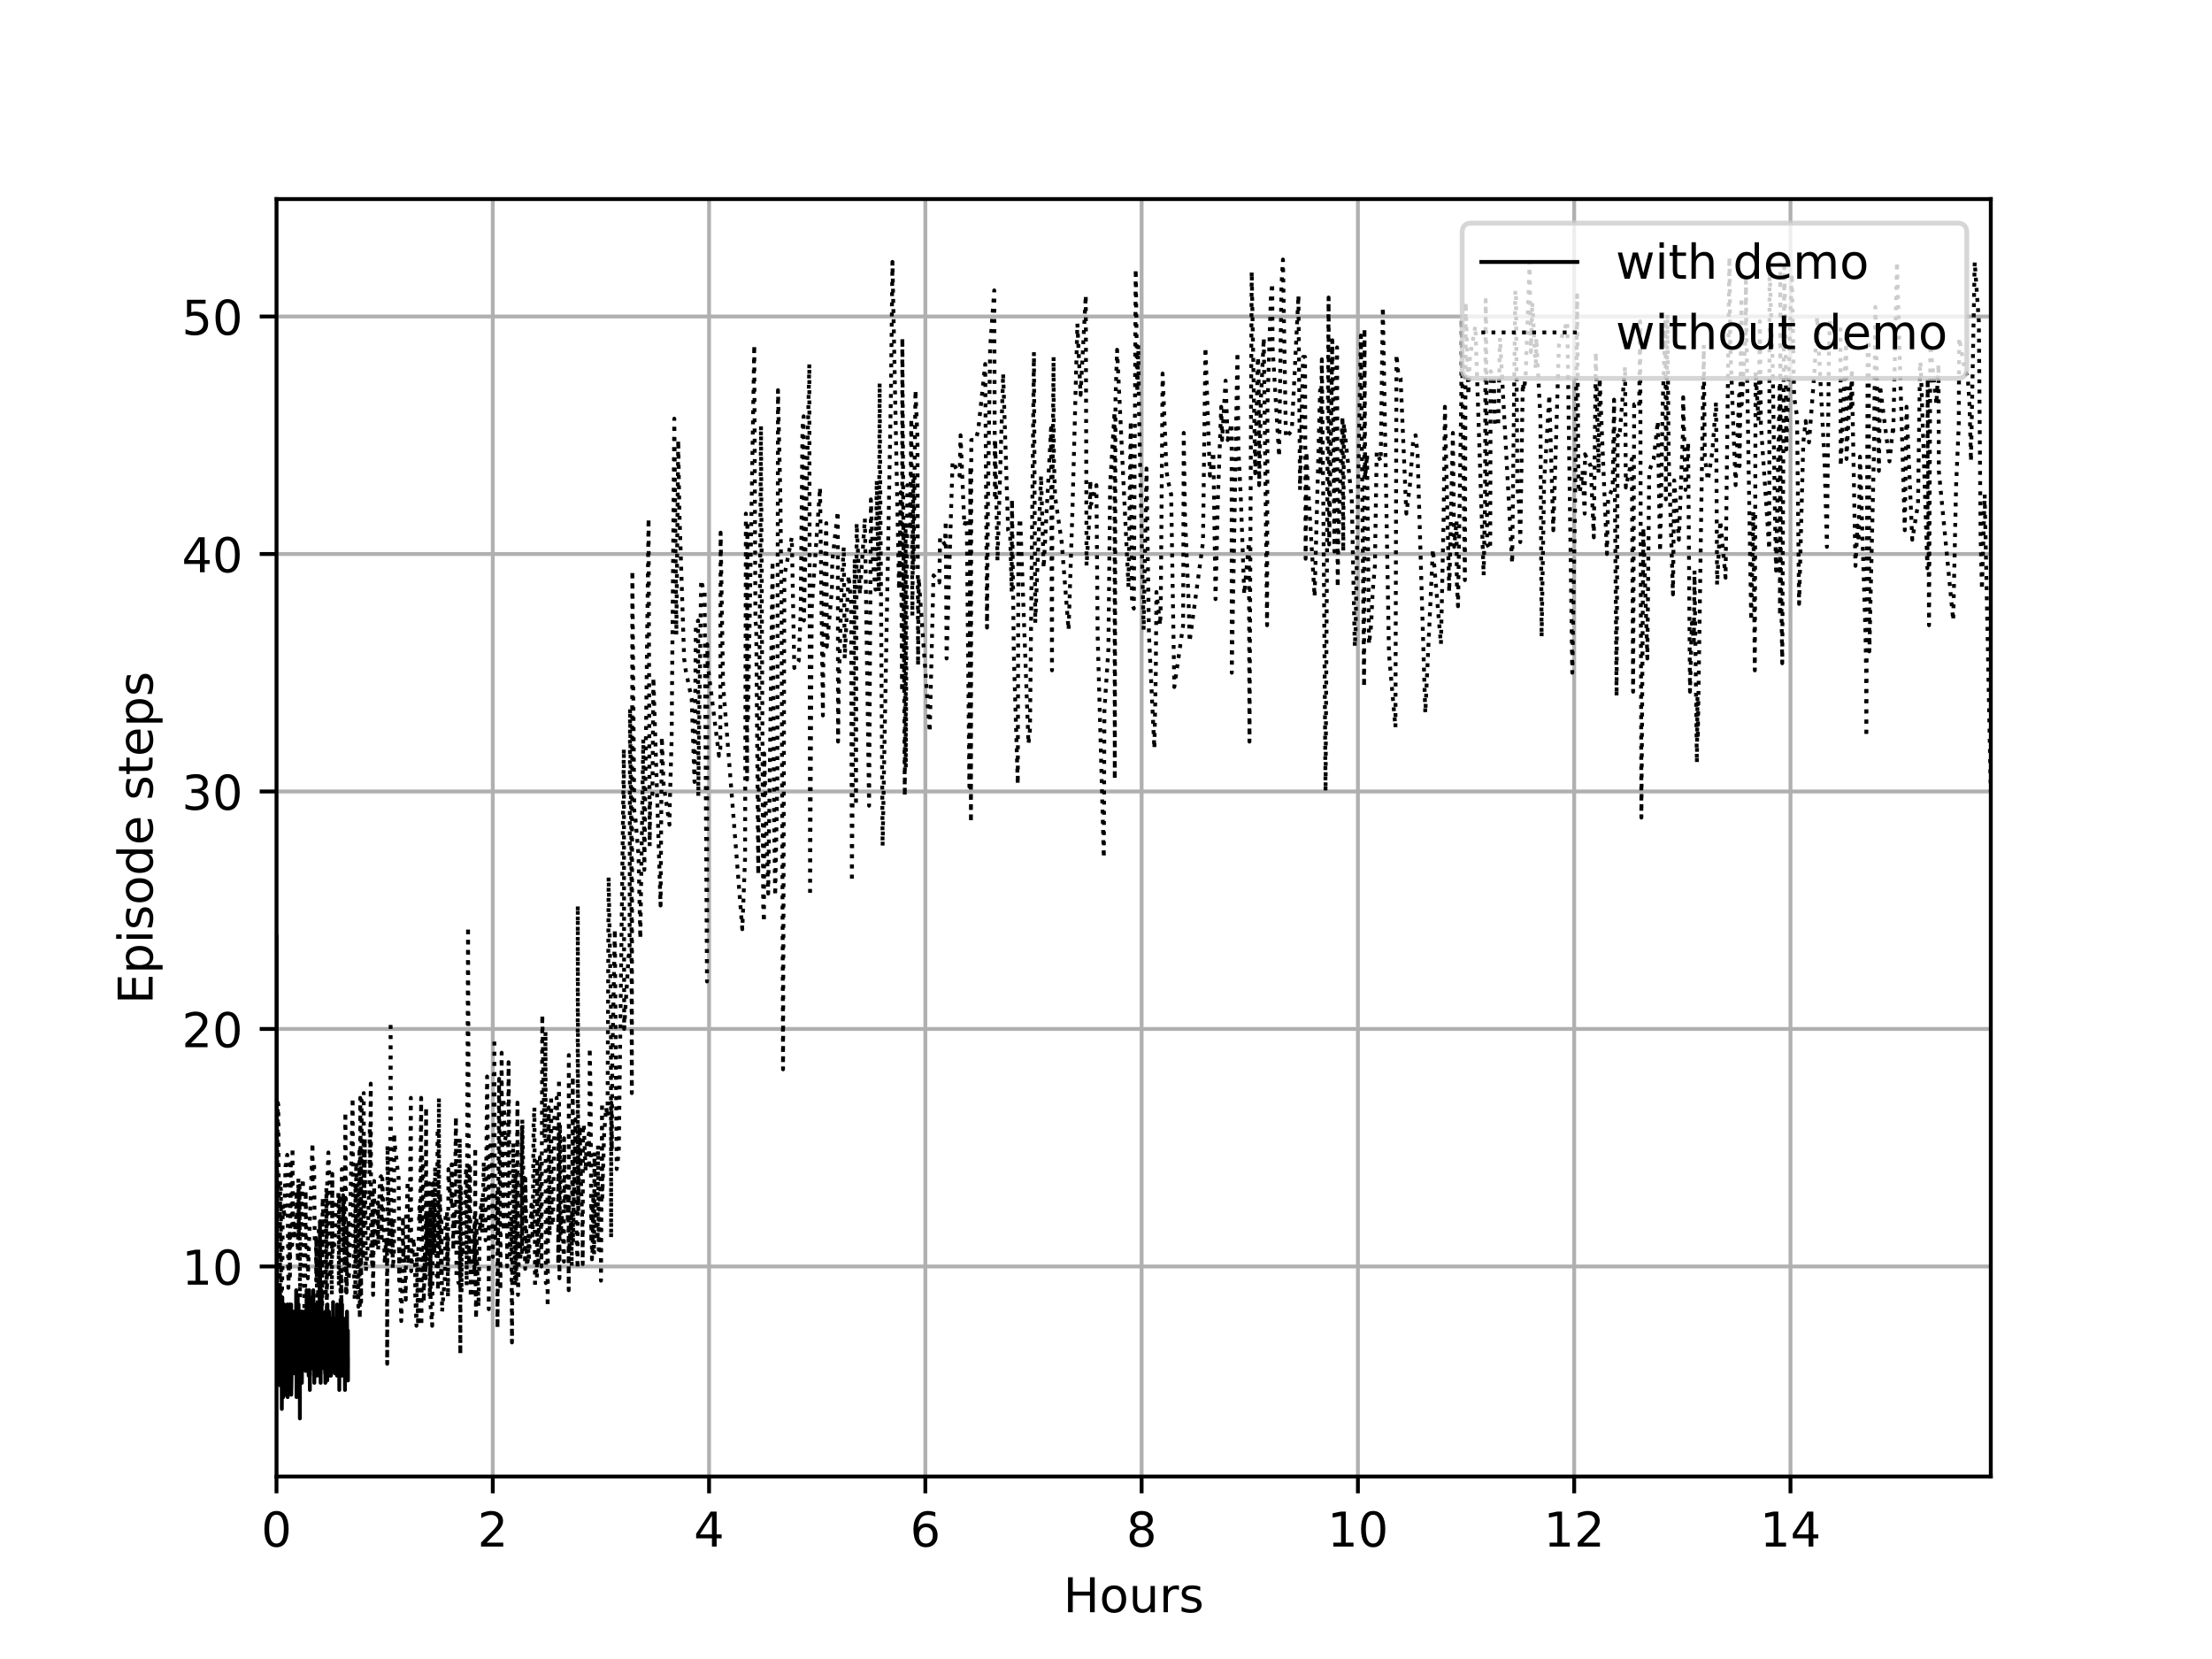 <?xml version="1.0" encoding="utf-8" standalone="no"?>
<!DOCTYPE svg PUBLIC "-//W3C//DTD SVG 1.1//EN"
  "http://www.w3.org/Graphics/SVG/1.1/DTD/svg11.dtd">
<!-- Created with matplotlib (https://matplotlib.org/) -->
<svg height="345.6pt" version="1.1" viewBox="0 0 460.8 345.6" width="460.8pt" xmlns="http://www.w3.org/2000/svg" xmlns:xlink="http://www.w3.org/1999/xlink">
 <defs>
  <style type="text/css">
*{stroke-linecap:butt;stroke-linejoin:round;}
  </style>
 </defs>
 <g id="figure_1">
  <g id="patch_1">
   <path d="M 0 345.6
L 460.8 345.6
L 460.8 0
L 0 0
z
" style="fill:#ffffff;"/>
  </g>
  <g id="axes_1">
   <g id="patch_2">
    <path d="M 57.6 307.584
L 414.72 307.584
L 414.72 41.472
L 57.6 41.472
z
" style="fill:#ffffff;"/>
   </g>
   <g id="matplotlib.axis_1">
    <g id="xtick_1">
     <g id="line2d_1">
      <path clip-path="url(#p7b531a247e)" d="M 57.6 307.584
L 57.6 41.472
" style="fill:none;stroke:#b0b0b0;stroke-linecap:square;stroke-width:0.8;"/>
     </g>
     <g id="line2d_2">
      <defs>
       <path d="M 0 0
L 0 3.5
" id="m3a89a8b97a" style="stroke:#000000;stroke-width:0.8;"/>
      </defs>
      <g>
       <use style="stroke:#000000;stroke-width:0.8;" x="57.6" xlink:href="#m3a89a8b97a" y="307.584"/>
      </g>
     </g>
     <g id="text_1">
      <!-- 0 -->
      <defs>
       <path d="M 31.781 66.406
Q 24.172 66.406 20.328 58.906
Q 16.5 51.422 16.5 36.375
Q 16.5 21.391 20.328 13.891
Q 24.172 6.391 31.781 6.391
Q 39.453 6.391 43.281 13.891
Q 47.125 21.391 47.125 36.375
Q 47.125 51.422 43.281 58.906
Q 39.453 66.406 31.781 66.406
z
M 31.781 74.219
Q 44.047 74.219 50.516 64.516
Q 56.984 54.828 56.984 36.375
Q 56.984 17.969 50.516 8.266
Q 44.047 -1.422 31.781 -1.422
Q 19.531 -1.422 13.062 8.266
Q 6.594 17.969 6.594 36.375
Q 6.594 54.828 13.062 64.516
Q 19.531 74.219 31.781 74.219
z
" id="DejaVuSans-48"/>
      </defs>
      <g transform="translate(54.419 322.182)scale(0.1 -0.1)">
       <use xlink:href="#DejaVuSans-48"/>
      </g>
     </g>
    </g>
    <g id="xtick_2">
     <g id="line2d_3">
      <path clip-path="url(#p7b531a247e)" d="M 102.656 307.584
L 102.656 41.472
" style="fill:none;stroke:#b0b0b0;stroke-linecap:square;stroke-width:0.8;"/>
     </g>
     <g id="line2d_4">
      <g>
       <use style="stroke:#000000;stroke-width:0.8;" x="102.656" xlink:href="#m3a89a8b97a" y="307.584"/>
      </g>
     </g>
     <g id="text_2">
      <!-- 2 -->
      <defs>
       <path d="M 19.188 8.297
L 53.609 8.297
L 53.609 0
L 7.328 0
L 7.328 8.297
Q 12.938 14.109 22.625 23.891
Q 32.328 33.688 34.812 36.531
Q 39.547 41.844 41.422 45.531
Q 43.312 49.219 43.312 52.781
Q 43.312 58.594 39.234 62.25
Q 35.156 65.922 28.609 65.922
Q 23.969 65.922 18.812 64.312
Q 13.672 62.703 7.812 59.422
L 7.812 69.391
Q 13.766 71.781 18.938 73
Q 24.125 74.219 28.422 74.219
Q 39.75 74.219 46.484 68.547
Q 53.219 62.891 53.219 53.422
Q 53.219 48.922 51.531 44.891
Q 49.859 40.875 45.406 35.406
Q 44.188 33.984 37.641 27.219
Q 31.109 20.453 19.188 8.297
z
" id="DejaVuSans-50"/>
      </defs>
      <g transform="translate(99.474 322.182)scale(0.1 -0.1)">
       <use xlink:href="#DejaVuSans-50"/>
      </g>
     </g>
    </g>
    <g id="xtick_3">
     <g id="line2d_5">
      <path clip-path="url(#p7b531a247e)" d="M 147.711 307.584
L 147.711 41.472
" style="fill:none;stroke:#b0b0b0;stroke-linecap:square;stroke-width:0.8;"/>
     </g>
     <g id="line2d_6">
      <g>
       <use style="stroke:#000000;stroke-width:0.8;" x="147.711" xlink:href="#m3a89a8b97a" y="307.584"/>
      </g>
     </g>
     <g id="text_3">
      <!-- 4 -->
      <defs>
       <path d="M 37.797 64.312
L 12.891 25.391
L 37.797 25.391
z
M 35.203 72.906
L 47.609 72.906
L 47.609 25.391
L 58.016 25.391
L 58.016 17.188
L 47.609 17.188
L 47.609 0
L 37.797 0
L 37.797 17.188
L 4.891 17.188
L 4.891 26.703
z
" id="DejaVuSans-52"/>
      </defs>
      <g transform="translate(144.53 322.182)scale(0.1 -0.1)">
       <use xlink:href="#DejaVuSans-52"/>
      </g>
     </g>
    </g>
    <g id="xtick_4">
     <g id="line2d_7">
      <path clip-path="url(#p7b531a247e)" d="M 192.767 307.584
L 192.767 41.472
" style="fill:none;stroke:#b0b0b0;stroke-linecap:square;stroke-width:0.8;"/>
     </g>
     <g id="line2d_8">
      <g>
       <use style="stroke:#000000;stroke-width:0.8;" x="192.767" xlink:href="#m3a89a8b97a" y="307.584"/>
      </g>
     </g>
     <g id="text_4">
      <!-- 6 -->
      <defs>
       <path d="M 33.016 40.375
Q 26.375 40.375 22.484 35.828
Q 18.609 31.297 18.609 23.391
Q 18.609 15.531 22.484 10.953
Q 26.375 6.391 33.016 6.391
Q 39.656 6.391 43.531 10.953
Q 47.406 15.531 47.406 23.391
Q 47.406 31.297 43.531 35.828
Q 39.656 40.375 33.016 40.375
z
M 52.594 71.297
L 52.594 62.312
Q 48.875 64.062 45.094 64.984
Q 41.312 65.922 37.594 65.922
Q 27.828 65.922 22.672 59.328
Q 17.531 52.734 16.797 39.406
Q 19.672 43.656 24.016 45.922
Q 28.375 48.188 33.594 48.188
Q 44.578 48.188 50.953 41.516
Q 57.328 34.859 57.328 23.391
Q 57.328 12.156 50.688 5.359
Q 44.047 -1.422 33.016 -1.422
Q 20.359 -1.422 13.672 8.266
Q 6.984 17.969 6.984 36.375
Q 6.984 53.656 15.188 63.938
Q 23.391 74.219 37.203 74.219
Q 40.922 74.219 44.703 73.484
Q 48.484 72.75 52.594 71.297
z
" id="DejaVuSans-54"/>
      </defs>
      <g transform="translate(189.586 322.182)scale(0.1 -0.1)">
       <use xlink:href="#DejaVuSans-54"/>
      </g>
     </g>
    </g>
    <g id="xtick_5">
     <g id="line2d_9">
      <path clip-path="url(#p7b531a247e)" d="M 237.823 307.584
L 237.823 41.472
" style="fill:none;stroke:#b0b0b0;stroke-linecap:square;stroke-width:0.8;"/>
     </g>
     <g id="line2d_10">
      <g>
       <use style="stroke:#000000;stroke-width:0.8;" x="237.823" xlink:href="#m3a89a8b97a" y="307.584"/>
      </g>
     </g>
     <g id="text_5">
      <!-- 8 -->
      <defs>
       <path d="M 31.781 34.625
Q 24.75 34.625 20.719 30.859
Q 16.703 27.094 16.703 20.516
Q 16.703 13.922 20.719 10.156
Q 24.75 6.391 31.781 6.391
Q 38.812 6.391 42.859 10.172
Q 46.922 13.969 46.922 20.516
Q 46.922 27.094 42.891 30.859
Q 38.875 34.625 31.781 34.625
z
M 21.922 38.812
Q 15.578 40.375 12.031 44.719
Q 8.5 49.078 8.5 55.328
Q 8.5 64.062 14.719 69.141
Q 20.953 74.219 31.781 74.219
Q 42.672 74.219 48.875 69.141
Q 55.078 64.062 55.078 55.328
Q 55.078 49.078 51.531 44.719
Q 48 40.375 41.703 38.812
Q 48.828 37.156 52.797 32.312
Q 56.781 27.484 56.781 20.516
Q 56.781 9.906 50.312 4.234
Q 43.844 -1.422 31.781 -1.422
Q 19.734 -1.422 13.25 4.234
Q 6.781 9.906 6.781 20.516
Q 6.781 27.484 10.781 32.312
Q 14.797 37.156 21.922 38.812
z
M 18.312 54.391
Q 18.312 48.734 21.844 45.562
Q 25.391 42.391 31.781 42.391
Q 38.141 42.391 41.719 45.562
Q 45.312 48.734 45.312 54.391
Q 45.312 60.062 41.719 63.234
Q 38.141 66.406 31.781 66.406
Q 25.391 66.406 21.844 63.234
Q 18.312 60.062 18.312 54.391
z
" id="DejaVuSans-56"/>
      </defs>
      <g transform="translate(234.641 322.182)scale(0.1 -0.1)">
       <use xlink:href="#DejaVuSans-56"/>
      </g>
     </g>
    </g>
    <g id="xtick_6">
     <g id="line2d_11">
      <path clip-path="url(#p7b531a247e)" d="M 282.878 307.584
L 282.878 41.472
" style="fill:none;stroke:#b0b0b0;stroke-linecap:square;stroke-width:0.8;"/>
     </g>
     <g id="line2d_12">
      <g>
       <use style="stroke:#000000;stroke-width:0.8;" x="282.878" xlink:href="#m3a89a8b97a" y="307.584"/>
      </g>
     </g>
     <g id="text_6">
      <!-- 10 -->
      <defs>
       <path d="M 12.406 8.297
L 28.516 8.297
L 28.516 63.922
L 10.984 60.406
L 10.984 69.391
L 28.422 72.906
L 38.281 72.906
L 38.281 8.297
L 54.391 8.297
L 54.391 0
L 12.406 0
z
" id="DejaVuSans-49"/>
      </defs>
      <g transform="translate(276.516 322.182)scale(0.1 -0.1)">
       <use xlink:href="#DejaVuSans-49"/>
       <use x="63.623" xlink:href="#DejaVuSans-48"/>
      </g>
     </g>
    </g>
    <g id="xtick_7">
     <g id="line2d_13">
      <path clip-path="url(#p7b531a247e)" d="M 327.934 307.584
L 327.934 41.472
" style="fill:none;stroke:#b0b0b0;stroke-linecap:square;stroke-width:0.8;"/>
     </g>
     <g id="line2d_14">
      <g>
       <use style="stroke:#000000;stroke-width:0.8;" x="327.934" xlink:href="#m3a89a8b97a" y="307.584"/>
      </g>
     </g>
     <g id="text_7">
      <!-- 12 -->
      <g transform="translate(321.572 322.182)scale(0.1 -0.1)">
       <use xlink:href="#DejaVuSans-49"/>
       <use x="63.623" xlink:href="#DejaVuSans-50"/>
      </g>
     </g>
    </g>
    <g id="xtick_8">
     <g id="line2d_15">
      <path clip-path="url(#p7b531a247e)" d="M 372.99 307.584
L 372.99 41.472
" style="fill:none;stroke:#b0b0b0;stroke-linecap:square;stroke-width:0.8;"/>
     </g>
     <g id="line2d_16">
      <g>
       <use style="stroke:#000000;stroke-width:0.8;" x="372.99" xlink:href="#m3a89a8b97a" y="307.584"/>
      </g>
     </g>
     <g id="text_8">
      <!-- 14 -->
      <g transform="translate(366.627 322.182)scale(0.1 -0.1)">
       <use xlink:href="#DejaVuSans-49"/>
       <use x="63.623" xlink:href="#DejaVuSans-52"/>
      </g>
     </g>
    </g>
    <g id="text_9">
     <!-- Hours -->
     <defs>
      <path d="M 9.812 72.906
L 19.672 72.906
L 19.672 43.016
L 55.516 43.016
L 55.516 72.906
L 65.375 72.906
L 65.375 0
L 55.516 0
L 55.516 34.719
L 19.672 34.719
L 19.672 0
L 9.812 0
z
" id="DejaVuSans-72"/>
      <path d="M 30.609 48.391
Q 23.391 48.391 19.188 42.75
Q 14.984 37.109 14.984 27.297
Q 14.984 17.484 19.156 11.844
Q 23.344 6.203 30.609 6.203
Q 37.797 6.203 41.984 11.859
Q 46.188 17.531 46.188 27.297
Q 46.188 37.016 41.984 42.703
Q 37.797 48.391 30.609 48.391
z
M 30.609 56
Q 42.328 56 49.016 48.375
Q 55.719 40.766 55.719 27.297
Q 55.719 13.875 49.016 6.219
Q 42.328 -1.422 30.609 -1.422
Q 18.844 -1.422 12.172 6.219
Q 5.516 13.875 5.516 27.297
Q 5.516 40.766 12.172 48.375
Q 18.844 56 30.609 56
z
" id="DejaVuSans-111"/>
      <path d="M 8.5 21.578
L 8.5 54.688
L 17.484 54.688
L 17.484 21.922
Q 17.484 14.156 20.5 10.266
Q 23.531 6.391 29.594 6.391
Q 36.859 6.391 41.078 11.031
Q 45.312 15.672 45.312 23.688
L 45.312 54.688
L 54.297 54.688
L 54.297 0
L 45.312 0
L 45.312 8.406
Q 42.047 3.422 37.719 1
Q 33.406 -1.422 27.688 -1.422
Q 18.266 -1.422 13.375 4.438
Q 8.5 10.297 8.5 21.578
z
M 31.109 56
z
" id="DejaVuSans-117"/>
      <path d="M 41.109 46.297
Q 39.594 47.172 37.812 47.578
Q 36.031 48 33.891 48
Q 26.266 48 22.188 43.047
Q 18.109 38.094 18.109 28.812
L 18.109 0
L 9.078 0
L 9.078 54.688
L 18.109 54.688
L 18.109 46.188
Q 20.953 51.172 25.484 53.578
Q 30.031 56 36.531 56
Q 37.453 56 38.578 55.875
Q 39.703 55.766 41.062 55.516
z
" id="DejaVuSans-114"/>
      <path d="M 44.281 53.078
L 44.281 44.578
Q 40.484 46.531 36.375 47.5
Q 32.281 48.484 27.875 48.484
Q 21.188 48.484 17.844 46.438
Q 14.5 44.391 14.5 40.281
Q 14.5 37.156 16.891 35.375
Q 19.281 33.594 26.516 31.984
L 29.594 31.297
Q 39.156 29.25 43.188 25.516
Q 47.219 21.781 47.219 15.094
Q 47.219 7.469 41.188 3.016
Q 35.156 -1.422 24.609 -1.422
Q 20.219 -1.422 15.453 -0.562
Q 10.688 0.297 5.422 2
L 5.422 11.281
Q 10.406 8.688 15.234 7.391
Q 20.062 6.109 24.812 6.109
Q 31.156 6.109 34.562 8.281
Q 37.984 10.453 37.984 14.406
Q 37.984 18.062 35.516 20.016
Q 33.062 21.969 24.703 23.781
L 21.578 24.516
Q 13.234 26.266 9.516 29.906
Q 5.812 33.547 5.812 39.891
Q 5.812 47.609 11.281 51.797
Q 16.75 56 26.812 56
Q 31.781 56 36.172 55.266
Q 40.578 54.547 44.281 53.078
z
" id="DejaVuSans-115"/>
     </defs>
     <g transform="translate(221.512 335.861)scale(0.1 -0.1)">
      <use xlink:href="#DejaVuSans-72"/>
      <use x="75.195" xlink:href="#DejaVuSans-111"/>
      <use x="136.377" xlink:href="#DejaVuSans-117"/>
      <use x="199.756" xlink:href="#DejaVuSans-114"/>
      <use x="240.869" xlink:href="#DejaVuSans-115"/>
     </g>
    </g>
   </g>
   <g id="matplotlib.axis_2">
    <g id="ytick_1">
     <g id="line2d_17">
      <path clip-path="url(#p7b531a247e)" d="M 57.6 263.826
L 414.72 263.826
" style="fill:none;stroke:#b0b0b0;stroke-linecap:square;stroke-width:0.8;"/>
     </g>
     <g id="line2d_18">
      <defs>
       <path d="M 0 0
L -3.5 0
" id="m85ac0e4c37" style="stroke:#000000;stroke-width:0.8;"/>
      </defs>
      <g>
       <use style="stroke:#000000;stroke-width:0.8;" x="57.6" xlink:href="#m85ac0e4c37" y="263.826"/>
      </g>
     </g>
     <g id="text_10">
      <!-- 10 -->
      <g transform="translate(37.875 267.625)scale(0.1 -0.1)">
       <use xlink:href="#DejaVuSans-49"/>
       <use x="63.623" xlink:href="#DejaVuSans-48"/>
      </g>
     </g>
    </g>
    <g id="ytick_2">
     <g id="line2d_19">
      <path clip-path="url(#p7b531a247e)" d="M 57.6 214.353
L 414.72 214.353
" style="fill:none;stroke:#b0b0b0;stroke-linecap:square;stroke-width:0.8;"/>
     </g>
     <g id="line2d_20">
      <g>
       <use style="stroke:#000000;stroke-width:0.8;" x="57.6" xlink:href="#m85ac0e4c37" y="214.353"/>
      </g>
     </g>
     <g id="text_11">
      <!-- 20 -->
      <g transform="translate(37.875 218.152)scale(0.1 -0.1)">
       <use xlink:href="#DejaVuSans-50"/>
       <use x="63.623" xlink:href="#DejaVuSans-48"/>
      </g>
     </g>
    </g>
    <g id="ytick_3">
     <g id="line2d_21">
      <path clip-path="url(#p7b531a247e)" d="M 57.6 164.881
L 414.72 164.881
" style="fill:none;stroke:#b0b0b0;stroke-linecap:square;stroke-width:0.8;"/>
     </g>
     <g id="line2d_22">
      <g>
       <use style="stroke:#000000;stroke-width:0.8;" x="57.6" xlink:href="#m85ac0e4c37" y="164.881"/>
      </g>
     </g>
     <g id="text_12">
      <!-- 30 -->
      <defs>
       <path d="M 40.578 39.312
Q 47.656 37.797 51.625 33
Q 55.609 28.219 55.609 21.188
Q 55.609 10.406 48.188 4.484
Q 40.766 -1.422 27.094 -1.422
Q 22.516 -1.422 17.656 -0.516
Q 12.797 0.391 7.625 2.203
L 7.625 11.719
Q 11.719 9.328 16.594 8.109
Q 21.484 6.891 26.812 6.891
Q 36.078 6.891 40.938 10.547
Q 45.797 14.203 45.797 21.188
Q 45.797 27.641 41.281 31.266
Q 36.766 34.906 28.719 34.906
L 20.219 34.906
L 20.219 43.016
L 29.109 43.016
Q 36.375 43.016 40.234 45.922
Q 44.094 48.828 44.094 54.297
Q 44.094 59.906 40.109 62.906
Q 36.141 65.922 28.719 65.922
Q 24.656 65.922 20.016 65.031
Q 15.375 64.156 9.812 62.312
L 9.812 71.094
Q 15.438 72.656 20.344 73.438
Q 25.25 74.219 29.594 74.219
Q 40.828 74.219 47.359 69.109
Q 53.906 64.016 53.906 55.328
Q 53.906 49.266 50.438 45.094
Q 46.969 40.922 40.578 39.312
z
" id="DejaVuSans-51"/>
      </defs>
      <g transform="translate(37.875 168.68)scale(0.1 -0.1)">
       <use xlink:href="#DejaVuSans-51"/>
       <use x="63.623" xlink:href="#DejaVuSans-48"/>
      </g>
     </g>
    </g>
    <g id="ytick_4">
     <g id="line2d_23">
      <path clip-path="url(#p7b531a247e)" d="M 57.6 115.408
L 414.72 115.408
" style="fill:none;stroke:#b0b0b0;stroke-linecap:square;stroke-width:0.8;"/>
     </g>
     <g id="line2d_24">
      <g>
       <use style="stroke:#000000;stroke-width:0.8;" x="57.6" xlink:href="#m85ac0e4c37" y="115.408"/>
      </g>
     </g>
     <g id="text_13">
      <!-- 40 -->
      <g transform="translate(37.875 119.208)scale(0.1 -0.1)">
       <use xlink:href="#DejaVuSans-52"/>
       <use x="63.623" xlink:href="#DejaVuSans-48"/>
      </g>
     </g>
    </g>
    <g id="ytick_5">
     <g id="line2d_25">
      <path clip-path="url(#p7b531a247e)" d="M 57.6 65.936
L 414.72 65.936
" style="fill:none;stroke:#b0b0b0;stroke-linecap:square;stroke-width:0.8;"/>
     </g>
     <g id="line2d_26">
      <g>
       <use style="stroke:#000000;stroke-width:0.8;" x="57.6" xlink:href="#m85ac0e4c37" y="65.936"/>
      </g>
     </g>
     <g id="text_14">
      <!-- 50 -->
      <defs>
       <path d="M 10.797 72.906
L 49.516 72.906
L 49.516 64.594
L 19.828 64.594
L 19.828 46.734
Q 21.969 47.469 24.109 47.828
Q 26.266 48.188 28.422 48.188
Q 40.625 48.188 47.75 41.5
Q 54.891 34.812 54.891 23.391
Q 54.891 11.625 47.562 5.094
Q 40.234 -1.422 26.906 -1.422
Q 22.312 -1.422 17.547 -0.641
Q 12.797 0.141 7.719 1.703
L 7.719 11.625
Q 12.109 9.234 16.797 8.062
Q 21.484 6.891 26.703 6.891
Q 35.156 6.891 40.078 11.328
Q 45.016 15.766 45.016 23.391
Q 45.016 31 40.078 35.438
Q 35.156 39.891 26.703 39.891
Q 22.75 39.891 18.812 39.016
Q 14.891 38.141 10.797 36.281
z
" id="DejaVuSans-53"/>
      </defs>
      <g transform="translate(37.875 69.735)scale(0.1 -0.1)">
       <use xlink:href="#DejaVuSans-53"/>
       <use x="63.623" xlink:href="#DejaVuSans-48"/>
      </g>
     </g>
    </g>
    <g id="text_15">
     <!-- Episode steps -->
     <defs>
      <path d="M 9.812 72.906
L 55.906 72.906
L 55.906 64.594
L 19.672 64.594
L 19.672 43.016
L 54.391 43.016
L 54.391 34.719
L 19.672 34.719
L 19.672 8.297
L 56.781 8.297
L 56.781 0
L 9.812 0
z
" id="DejaVuSans-69"/>
      <path d="M 18.109 8.203
L 18.109 -20.797
L 9.078 -20.797
L 9.078 54.688
L 18.109 54.688
L 18.109 46.391
Q 20.953 51.266 25.266 53.625
Q 29.594 56 35.594 56
Q 45.562 56 51.781 48.094
Q 58.016 40.188 58.016 27.297
Q 58.016 14.406 51.781 6.484
Q 45.562 -1.422 35.594 -1.422
Q 29.594 -1.422 25.266 0.953
Q 20.953 3.328 18.109 8.203
z
M 48.688 27.297
Q 48.688 37.203 44.609 42.844
Q 40.531 48.484 33.406 48.484
Q 26.266 48.484 22.188 42.844
Q 18.109 37.203 18.109 27.297
Q 18.109 17.391 22.188 11.75
Q 26.266 6.109 33.406 6.109
Q 40.531 6.109 44.609 11.75
Q 48.688 17.391 48.688 27.297
z
" id="DejaVuSans-112"/>
      <path d="M 9.422 54.688
L 18.406 54.688
L 18.406 0
L 9.422 0
z
M 9.422 75.984
L 18.406 75.984
L 18.406 64.594
L 9.422 64.594
z
" id="DejaVuSans-105"/>
      <path d="M 45.406 46.391
L 45.406 75.984
L 54.391 75.984
L 54.391 0
L 45.406 0
L 45.406 8.203
Q 42.578 3.328 38.25 0.953
Q 33.938 -1.422 27.875 -1.422
Q 17.969 -1.422 11.734 6.484
Q 5.516 14.406 5.516 27.297
Q 5.516 40.188 11.734 48.094
Q 17.969 56 27.875 56
Q 33.938 56 38.25 53.625
Q 42.578 51.266 45.406 46.391
z
M 14.797 27.297
Q 14.797 17.391 18.875 11.75
Q 22.953 6.109 30.078 6.109
Q 37.203 6.109 41.297 11.75
Q 45.406 17.391 45.406 27.297
Q 45.406 37.203 41.297 42.844
Q 37.203 48.484 30.078 48.484
Q 22.953 48.484 18.875 42.844
Q 14.797 37.203 14.797 27.297
z
" id="DejaVuSans-100"/>
      <path d="M 56.203 29.594
L 56.203 25.203
L 14.891 25.203
Q 15.484 15.922 20.484 11.062
Q 25.484 6.203 34.422 6.203
Q 39.594 6.203 44.453 7.469
Q 49.312 8.734 54.109 11.281
L 54.109 2.781
Q 49.266 0.734 44.188 -0.344
Q 39.109 -1.422 33.891 -1.422
Q 20.797 -1.422 13.156 6.188
Q 5.516 13.812 5.516 26.812
Q 5.516 40.234 12.766 48.109
Q 20.016 56 32.328 56
Q 43.359 56 49.781 48.891
Q 56.203 41.797 56.203 29.594
z
M 47.219 32.234
Q 47.125 39.594 43.094 43.984
Q 39.062 48.391 32.422 48.391
Q 24.906 48.391 20.391 44.141
Q 15.875 39.891 15.188 32.172
z
" id="DejaVuSans-101"/>
      <path id="DejaVuSans-32"/>
      <path d="M 18.312 70.219
L 18.312 54.688
L 36.812 54.688
L 36.812 47.703
L 18.312 47.703
L 18.312 18.016
Q 18.312 11.328 20.141 9.422
Q 21.969 7.516 27.594 7.516
L 36.812 7.516
L 36.812 0
L 27.594 0
Q 17.188 0 13.234 3.875
Q 9.281 7.766 9.281 18.016
L 9.281 47.703
L 2.688 47.703
L 2.688 54.688
L 9.281 54.688
L 9.281 70.219
z
" id="DejaVuSans-116"/>
     </defs>
     <g transform="translate(31.795 209.175)rotate(-90)scale(0.1 -0.1)">
      <use xlink:href="#DejaVuSans-69"/>
      <use x="63.184" xlink:href="#DejaVuSans-112"/>
      <use x="126.66" xlink:href="#DejaVuSans-105"/>
      <use x="154.443" xlink:href="#DejaVuSans-115"/>
      <use x="206.543" xlink:href="#DejaVuSans-111"/>
      <use x="267.725" xlink:href="#DejaVuSans-100"/>
      <use x="331.201" xlink:href="#DejaVuSans-101"/>
      <use x="392.725" xlink:href="#DejaVuSans-32"/>
      <use x="424.512" xlink:href="#DejaVuSans-115"/>
      <use x="476.611" xlink:href="#DejaVuSans-116"/>
      <use x="515.82" xlink:href="#DejaVuSans-101"/>
      <use x="577.344" xlink:href="#DejaVuSans-112"/>
      <use x="640.82" xlink:href="#DejaVuSans-115"/>
     </g>
    </g>
   </g>
   <g id="line2d_27">
    <path clip-path="url(#p7b531a247e)" d="M 57.6 195.059
L 57.692 286.088
L 57.722 279.162
L 57.777 285.099
L 57.786 277.678
L 57.816 280.646
L 57.85 275.204
L 57.904 281.636
L 57.924 278.667
L 58.006 285.841
L 58.066 271.741
L 58.117 285.099
L 58.193 276.194
L 58.167 286.583
L 58.245 279.162
L 58.273 288.562
L 58.297 268.773
L 58.35 285.099
L 58.445 276.194
L 58.456 279.162
L 58.51 287.078
L 58.502 274.71
L 58.566 285.099
L 58.632 279.162
L 58.598 287.572
L 58.662 283.615
L 58.682 283.615
L 58.705 293.509
L 58.81 270.257
L 58.849 286.583
L 58.943 283.615
L 59.015 291.035
L 59.063 276.194
L 59.073 286.088
L 59.169 277.678
L 59.2 271.741
L 59.259 282.13
L 59.281 273.225
L 59.312 285.099
L 59.356 280.646
L 59.38 290.541
L 59.444 273.225
L 59.456 274.71
L 59.535 285.099
L 59.58 283.615
L 59.59 285.099
L 59.62 277.678
L 59.738 285.099
L 59.753 273.225
L 59.832 280.646
L 59.883 271.741
L 59.908 283.615
L 59.915 283.615
L 59.931 291.035
L 59.973 279.162
L 60.003 280.646
L 60.011 276.194
L 60.055 284.604
L 60.083 283.615
L 60.208 277.678
L 60.241 276.194
L 60.321 284.604
L 60.344 271.741
L 60.436 280.646
L 60.447 280.646
L 60.468 271.741
L 60.481 283.615
L 60.542 282.13
L 60.595 282.13
L 60.648 271.741
L 60.676 290.541
L 60.689 274.71
L 60.693 289.551
L 60.787 283.615
L 60.842 276.194
L 60.892 279.162
L 60.946 275.699
L 60.987 285.099
L 61.055 273.225
L 61.097 283.615
L 61.202 274.71
L 61.259 285.099
L 61.312 282.13
L 61.324 286.088
L 61.363 273.225
L 61.399 282.13
L 61.415 273.225
L 61.486 285.099
L 61.509 280.646
L 61.523 280.646
L 61.531 274.71
L 61.561 283.615
L 61.621 282.13
L 61.64 283.615
L 61.651 280.646
L 61.67 282.13
L 61.702 268.773
L 61.758 271.741
L 61.769 291.035
L 61.862 274.71
L 61.913 279.162
L 61.958 276.194
L 62.006 282.13
L 62.02 270.257
L 62.035 285.099
L 62.129 277.678
L 62.203 271.741
L 62.182 290.541
L 62.223 282.13
L 62.232 282.13
L 62.263 285.099
L 62.273 276.194
L 62.295 280.646
L 62.328 279.162
L 62.407 285.099
L 62.419 273.225
L 62.43 277.678
L 62.473 295.488
L 62.483 274.71
L 62.503 280.646
L 62.524 274.71
L 62.533 286.583
L 62.575 282.13
L 62.618 283.615
L 62.65 282.13
L 62.713 283.615
L 62.768 273.225
L 62.889 288.067
L 62.936 273.225
L 63.006 282.13
L 63.017 282.13
L 63.066 285.099
L 63.134 276.194
L 63.231 284.604
L 63.177 274.71
L 63.254 282.13
L 63.318 283.615
L 63.37 273.225
L 63.454 283.615
L 63.484 280.646
L 63.495 273.225
L 63.506 283.615
L 63.594 279.162
L 63.671 285.594
L 63.698 283.615
L 63.742 276.194
L 63.815 282.13
L 63.825 282.13
L 63.874 268.773
L 63.889 283.615
L 63.912 282.13
L 63.991 285.099
L 63.951 280.646
L 64.022 283.615
L 64.077 271.741
L 64.187 274.71
L 64.3 286.583
L 64.307 282.13
L 64.318 282.13
L 64.382 283.615
L 64.416 268.773
L 64.548 289.551
L 64.559 279.162
L 64.567 276.194
L 64.589 286.583
L 64.651 280.646
L 64.694 271.741
L 64.762 285.099
L 64.777 273.225
L 64.865 283.615
L 64.95 270.257
L 64.967 282.13
L 64.996 283.615
L 64.988 280.646
L 65.059 282.13
L 65.101 280.646
L 65.08 283.615
L 65.159 283.615
L 65.172 283.615
L 65.214 285.099
L 65.274 268.773
L 65.357 283.615
L 65.387 279.162
L 65.398 276.194
L 65.443 283.615
L 65.473 280.646
L 65.482 288.067
L 65.494 277.678
L 65.58 283.615
L 65.602 274.71
L 65.704 276.194
L 65.791 282.13
L 65.799 281.636
L 65.877 271.741
L 65.849 283.615
L 65.921 277.678
L 65.949 286.583
L 66.002 274.71
L 66.036 283.615
L 66.137 271.741
L 66.16 274.71
L 66.194 285.099
L 66.241 271.741
L 66.273 280.646
L 66.333 276.194
L 66.303 283.615
L 66.37 280.646
L 66.457 283.615
L 66.427 276.194
L 66.476 280.646
L 66.507 286.583
L 66.525 280.152
L 66.65 254.426
L 66.795 288.067
L 66.817 279.162
L 66.83 271.741
L 66.899 283.615
L 66.92 279.162
L 66.933 279.162
L 67.008 285.099
L 66.977 268.773
L 67.034 279.162
L 67.123 274.215
L 67.184 283.615
L 67.257 283.12
L 67.32 276.194
L 67.379 277.678
L 67.429 283.615
L 67.4 277.183
L 67.473 282.13
L 67.521 284.604
L 67.533 283.615
L 67.574 279.162
L 67.656 281.636
L 67.666 282.13
L 67.678 279.162
L 67.686 279.162
L 67.698 275.699
L 67.719 286.088
L 67.761 278.667
L 67.78 288.067
L 67.803 273.225
L 67.866 283.615
L 67.89 276.194
L 67.941 285.099
L 67.983 277.678
L 68.093 283.615
L 68.175 287.572
L 68.208 271.741
L 68.359 286.583
L 68.39 285.099
L 68.489 276.194
L 68.499 279.162
L 68.563 286.583
L 68.525 273.225
L 68.577 276.194
L 68.69 283.12
L 68.701 282.13
L 68.784 275.699
L 68.807 283.615
L 68.816 279.162
L 68.827 279.162
L 68.882 282.625
L 68.857 274.71
L 68.901 282.13
L 68.955 274.71
L 68.932 286.583
L 69.006 279.162
L 69.079 285.099
L 69.09 276.194
L 69.101 277.678
L 69.179 282.13
L 69.145 275.699
L 69.221 280.646
L 69.241 274.71
L 69.285 279.162
L 69.339 285.099
L 69.371 279.162
L 69.385 271.247
L 69.428 283.12
L 69.477 280.646
L 69.49 274.71
L 69.519 282.13
L 69.592 276.194
L 69.698 285.099
L 69.646 275.699
L 69.709 277.678
L 69.739 286.088
L 69.8 282.13
L 69.812 274.71
L 69.906 285.099
L 70.026 274.71
L 70.034 283.615
L 70.122 276.194
L 70.164 274.71
L 70.217 286.583
L 70.227 271.741
L 70.321 282.13
L 70.438 273.225
L 70.392 285.099
L 70.457 277.678
L 70.566 282.13
L 70.628 273.225
L 70.639 284.604
L 70.66 280.646
L 70.68 289.551
L 70.721 273.225
L 70.75 285.099
L 70.814 271.741
L 70.857 283.615
L 70.917 271.741
L 70.97 279.162
L 70.989 283.615
L 70.999 277.678
L 71.073 282.13
L 71.143 271.741
L 71.104 283.615
L 71.182 282.13
L 71.263 271.741
L 71.223 286.583
L 71.326 276.194
L 71.347 282.13
L 71.369 274.71
L 71.41 280.646
L 71.433 274.71
L 71.441 283.615
L 71.527 279.162
L 71.591 283.615
L 71.581 274.71
L 71.622 280.646
L 71.664 283.615
L 71.685 274.71
L 71.758 285.099
L 71.799 283.12
L 71.818 278.667
L 71.84 282.625
L 71.867 289.551
L 71.878 279.657
L 71.917 285.099
L 72.036 274.71
L 72.074 286.583
L 72.153 286.088
L 72.287 273.225
L 72.308 277.183
L 72.435 284.604
L 72.469 277.183
L 72.484 287.572
L 72.495 283.12
" style="fill:none;stroke:#000000;stroke-linecap:square;stroke-width:0.8;"/>
   </g>
   <g id="line2d_28">
    <path clip-path="url(#p7b531a247e)" d="M 57.6 265.805
L 57.86 229.69
L 57.971 230.184
L 58.277 280.646
L 58.366 246.016
L 58.519 247.995
L 58.568 278.173
L 58.832 264.32
L 58.898 250.963
L 59.25 252.942
L 59.472 243.047
L 59.832 240.574
L 60.073 268.278
L 60.347 256.405
L 60.403 265.805
L 60.582 241.563
L 60.871 259.373
L 60.932 239.089
L 61.004 252.942
L 61.31 257.394
L 61.685 254.426
L 61.764 247.995
L 62.056 262.836
L 62.163 245.521
L 62.249 256.9
L 62.386 247.005
L 62.485 270.257
L 62.823 249.479
L 63.108 245.521
L 63.505 281.636
L 63.675 247.995
L 63.814 259.868
L 64.068 259.868
L 64.13 266.299
L 65.104 238.1
L 65.127 246.51
L 65.436 242.058
L 65.564 258.878
L 65.823 257.889
L 65.878 266.794
L 65.899 257.889
L 66.072 272.731
L 66.372 266.794
L 66.406 255.415
L 66.771 254.426
L 67.114 271.741
L 67.21 249.479
L 67.688 260.857
L 67.884 270.257
L 67.99 247.5
L 68.117 279.657
L 68.137 247.5
L 68.404 240.079
L 68.74 248.489
L 68.778 266.299
L 69 261.847
L 69.136 269.762
L 69.225 244.531
L 69.262 260.857
L 69.481 258.878
L 69.67 259.373
L 69.983 250.963
L 70.453 249.479
L 70.527 247.995
L 70.595 267.783
L 70.613 249.973
L 70.758 248.984
L 70.981 274.215
L 71.041 264.32
L 71.137 272.731
L 71.216 243.542
L 71.41 254.921
L 71.477 248.984
L 71.551 260.857
L 71.691 248.984
L 71.773 264.815
L 71.808 257.394
L 71.942 231.669
L 72.014 239.584
L 72.076 269.762
L 72.181 254.921
L 72.196 269.268
L 72.61 253.931
L 72.672 266.794
L 73.462 228.7
L 73.564 256.405
L 73.88 270.752
L 74.017 269.762
L 74.05 246.51
L 74.159 263.331
L 74.199 242.058
L 74.463 249.973
L 74.481 264.815
L 74.661 272.236
L 74.719 249.973
L 74.893 239.089
L 74.95 274.71
L 75.037 228.7
L 75.2 249.479
L 75.221 271.247
L 75.327 229.195
L 75.345 258.878
L 75.435 258.878
L 75.655 262.341
L 75.771 227.711
L 75.828 255.415
L 75.995 237.111
L 76.211 264.815
L 76.555 260.857
L 76.817 249.479
L 76.93 249.973
L 77.036 234.637
L 77.121 243.542
L 77.232 225.732
L 77.32 262.836
L 77.507 263.331
L 77.626 248.489
L 77.723 269.762
L 77.938 246.016
L 78.027 259.868
L 78.681 258.384
L 78.742 250.468
L 78.762 251.952
L 78.78 260.363
L 79.135 245.521
L 79.378 245.026
L 79.509 257.889
L 79.647 245.521
L 80.163 263.331
L 80.403 258.384
L 80.614 259.868
L 80.66 284.109
L 80.716 238.595
L 81.121 259.868
L 81.249 256.9
L 81.374 212.869
L 81.486 260.857
L 81.764 253.931
L 81.814 264.32
L 82.065 261.352
L 82.131 236.121
L 82.147 237.605
L 83.044 245.521
L 83.101 250.963
L 83.154 266.794
L 83.174 259.373
L 83.589 275.204
L 83.82 267.289
L 83.943 253.436
L 84.016 262.341
L 84.084 259.868
L 84.53 270.752
L 84.55 253.931
L 84.768 251.952
L 84.911 246.016
L 85.01 263.331
L 85.311 259.868
L 85.585 228.7
L 85.66 264.815
L 86.152 257.889
L 86.489 263.826
L 86.503 269.762
L 86.757 276.194
L 86.828 260.857
L 87.096 276.194
L 87.111 262.341
L 87.367 251.458
L 87.519 254.921
L 87.731 228.7
L 87.782 276.194
L 87.873 262.341
L 87.929 241.068
L 88.131 242.058
L 88.269 271.247
L 88.523 260.857
L 88.677 266.299
L 88.76 230.679
L 88.803 252.942
L 88.839 263.826
L 88.893 252.942
L 89.006 260.857
L 89.172 256.9
L 89.374 258.878
L 89.448 261.352
L 89.484 246.51
L 89.528 270.257
L 89.621 260.857
L 89.671 267.289
L 89.687 250.468
L 89.705 272.236
L 90.028 276.194
L 90.211 246.51
L 90.326 260.857
L 90.467 250.468
L 90.482 261.352
L 90.646 243.047
L 90.99 265.805
L 91.157 235.132
L 91.236 268.773
L 91.437 228.7
L 91.511 259.868
L 91.66 248.489
L 91.893 264.815
L 91.963 254.426
L 92.089 273.225
L 92.697 265.805
L 92.809 252.447
L 93.125 252.447
L 93.161 262.836
L 93.203 257.394
L 93.32 270.257
L 93.415 243.542
L 93.749 248.984
L 94.044 250.468
L 94.088 242.553
L 94.439 260.363
L 94.526 252.942
L 94.679 256.405
L 94.977 232.658
L 95.088 265.805
L 95.532 267.289
L 95.75 254.921
L 95.764 237.111
L 95.819 265.805
L 95.832 261.352
L 95.868 264.32
L 95.895 282.13
L 95.969 247.005
L 96.052 255.415
L 96.141 269.268
L 96.173 259.373
L 96.463 260.857
L 97.109 243.047
L 97.211 267.783
L 97.504 193.08
L 97.708 263.331
L 97.904 242.553
L 98.054 270.257
L 98.263 255.415
L 98.33 270.257
L 98.613 267.783
L 98.735 258.384
L 98.829 265.31
L 98.854 253.436
L 98.89 259.868
L 98.945 262.836
L 98.994 239.089
L 99.048 264.815
L 99.179 274.71
L 99.245 253.436
L 99.327 260.857
L 99.676 272.236
L 99.981 254.426
L 100.094 255.415
L 100.17 251.458
L 100.194 254.426
L 100.426 249.479
L 100.448 256.9
L 100.777 242.058
L 100.975 248.489
L 101.152 258.384
L 101.472 224.248
L 101.803 253.931
L 101.821 272.731
L 101.871 245.521
L 102.047 242.553
L 102.114 238.595
L 102.477 240.079
L 102.682 261.847
L 102.843 223.753
L 102.965 231.174
L 102.984 216.332
L 103.03 239.089
L 103.165 257.889
L 103.618 247.995
L 103.633 276.688
L 103.972 224.742
L 104.234 268.773
L 104.501 219.301
L 104.55 234.142
L 104.908 256.405
L 104.957 229.69
L 105.182 237.605
L 105.404 236.616
L 105.63 252.942
L 105.645 263.826
L 105.669 256.9
L 105.81 250.963
L 105.941 221.279
L 106.251 261.352
L 106.533 253.436
L 106.651 279.657
L 106.906 238.1
L 107.314 267.783
L 107.353 243.542
L 107.537 267.289
L 107.794 229.69
L 107.908 269.762
L 108.167 258.384
L 108.416 262.836
L 108.472 250.963
L 108.736 234.637
L 108.756 260.857
L 108.802 233.153
L 109.405 264.32
L 109.441 245.521
L 109.567 251.952
L 109.766 263.826
L 110.049 261.847
L 110.111 256.9
L 110.146 262.836
L 110.704 250.963
L 110.962 257.394
L 111.159 234.142
L 111.329 230.679
L 111.452 268.278
L 111.52 262.836
L 111.85 266.299
L 111.931 242.058
L 112.134 263.826
L 112.474 241.068
L 112.796 263.826
L 112.967 211.385
L 113.44 237.111
L 113.64 214.848
L 113.71 267.289
L 113.812 252.447
L 114.034 247.995
L 114.083 272.236
L 114.306 230.679
L 114.493 257.394
L 114.807 228.206
L 114.929 255.415
L 115.202 254.426
L 115.49 232.658
L 115.968 228.7
L 116.286 238.1
L 116.294 263.331
L 116.445 224.742
L 116.539 266.299
L 116.65 234.142
L 116.777 257.394
L 117.106 252.942
L 117.479 262.836
L 117.502 237.111
L 117.712 251.458
L 118.216 245.026
L 118.27 253.931
L 118.418 248.984
L 118.472 268.773
L 118.496 219.795
L 118.55 260.857
L 118.989 253.436
L 119.102 263.826
L 119.325 224.248
L 119.365 258.878
L 119.867 233.153
L 120.02 253.931
L 120.326 264.32
L 120.363 188.628
L 120.459 251.952
L 120.73 234.637
L 121.346 256.9
L 121.389 263.331
L 121.437 235.626
L 121.608 234.142
L 122.003 244.037
L 122.142 239.089
L 122.672 236.121
L 122.751 243.542
L 122.855 218.311
L 123.039 228.7
L 123.178 258.878
L 123.292 250.468
L 123.318 262.341
L 123.454 260.363
L 123.599 248.489
L 123.759 261.352
L 123.845 240.079
L 124.186 254.921
L 124.498 258.384
L 124.581 238.595
L 124.736 260.363
L 125.156 244.531
L 125.195 266.794
L 125.419 229.69
L 125.466 249.479
L 125.838 236.616
L 126.264 230.679
L 126.56 232.658
L 126.79 182.691
L 127.26 209.901
L 127.308 257.889
L 127.356 229.69
L 127.456 239.584
L 127.545 221.279
L 128.085 193.575
L 128.47 243.542
L 128.901 240.079
L 129.961 155.976
L 130.025 214.353
L 130.957 199.017
L 131.155 200.006
L 131.25 147.566
L 131.52 175.27
L 131.618 227.711
L 131.731 118.872
L 132.123 168.839
L 132.401 170.818
L 133.023 178.238
L 133.385 195.554
L 134.01 153.997
L 134.229 181.207
L 135.109 107.988
L 135.341 176.26
L 135.432 166.86
L 135.91 165.376
L 136.116 141.134
L 137.606 188.628
L 137.867 153.502
L 138.236 163.397
L 139.465 171.807
L 139.521 167.849
L 139.911 153.997
L 140.469 87.209
L 140.892 132.229
L 141.29 91.662
L 141.522 106.503
L 142.513 137.176
L 142.851 139.65
L 144.092 145.587
L 144.679 162.902
L 144.957 130.25
L 145.422 129.261
L 145.466 165.87
L 146.054 120.85
L 146.642 123.324
L 146.786 123.324
L 147.282 204.459
L 147.337 134.208
L 147.393 138.166
L 149.784 157.46
L 150.05 155.976
L 150.114 110.956
L 150.633 142.618
L 154.634 193.575
L 155.212 178.733
L 155.378 106.998
L 155.625 162.407
L 155.691 109.472
L 155.811 150.534
L 157.125 71.873
L 157.364 129.261
L 157.541 130.745
L 157.956 182.196
L 158.527 88.693
L 158.993 188.628
L 159.148 192.091
L 159.197 156.965
L 160.034 186.154
L 160.934 116.893
L 161.261 170.323
L 161.483 186.649
L 161.932 162.407
L 162.068 81.273
L 162.572 104.03
L 162.809 128.271
L 163.121 222.764
L 163.401 119.861
L 164.949 111.945
L 165.467 139.155
L 166.388 137.671
L 166.802 127.282
L 167.167 89.188
L 167.411 86.715
L 167.471 129.261
L 168.595 75.831
L 168.75 186.649
L 169.096 126.787
L 170.827 101.556
L 171.428 149.05
L 171.606 124.314
L 172.13 108.977
L 172.259 134.703
L 173.306 122.829
L 173.37 116.893
L 174.525 106.503
L 174.581 154.492
L 174.748 142.618
L 175.326 121.84
L 175.774 113.924
L 175.966 137.176
L 176.78 119.861
L 177.32 125.798
L 177.459 183.68
L 178.05 116.398
L 178.319 167.849
L 178.452 108.977
L 179.133 123.819
L 180.167 107.988
L 181.045 167.849
L 181.426 104.03
L 181.873 117.387
L 182.382 122.829
L 182.637 100.072
L 183.084 123.324
L 183.241 79.788
L 183.863 176.26
L 185.603 81.767
L 185.911 54.557
L 187.283 122.829
L 187.652 102.546
L 187.909 144.102
L 187.978 70.389
L 188.482 165.87
L 188.649 108.977
L 188.693 159.934
L 189.01 101.061
L 189.581 110.461
L 189.846 87.209
L 190.063 128.271
L 190.258 98.588
L 190.307 118.377
L 190.708 81.273
L 191.123 91.167
L 191.247 138.661
L 191.379 120.356
L 193.68 152.513
L 194.464 119.861
L 195.686 121.345
L 195.828 111.945
L 196.847 113.43
L 197.023 108.482
L 197.192 137.176
L 198.44 96.114
L 199.902 99.083
L 200.1 90.672
L 200.891 109.472
L 201.391 107.988
L 201.94 163.891
L 202.151 97.104
L 202.266 171.312
L 202.332 91.662
L 203.236 91.662
L 203.777 89.683
L 205.236 75.831
L 205.613 130.745
L 205.794 105.514
L 206.262 72.368
L 207.118 60.494
L 207.257 104.03
L 207.322 91.662
L 207.794 116.893
L 208.973 77.809
L 210.014 110.461
L 210.448 111.451
L 210.747 123.324
L 210.817 104.03
L 211.195 136.187
L 212.02 163.397
L 212.158 110.461
L 212.527 107.988
L 214.248 154.986
L 214.56 152.018
L 215.389 73.357
L 215.657 129.755
L 216.872 99.083
L 217.409 118.377
L 218.953 89.188
L 219.146 139.65
L 219.217 105.019
L 219.481 74.346
L 219.544 95.62
L 219.801 103.535
L 221.169 112.935
L 222.606 131.24
L 223.405 106.503
L 224.438 67.42
L 225.103 82.262
L 226.187 61.484
L 226.349 117.882
L 227.05 106.009
L 227.117 100.072
L 227.312 105.019
L 228.405 101.061
L 228.659 132.229
L 229.948 178.733
L 230.067 148.06
L 230.904 135.197
L 231.26 101.061
L 232.18 85.725
L 232.23 162.407
L 232.377 83.251
L 232.709 72.862
L 235.091 122.335
L 235.555 87.704
L 235.822 125.798
L 236.201 126.787
L 236.59 56.042
L 236.918 81.767
L 237.127 71.873
L 237.276 85.725
L 238.243 131.24
L 238.838 97.598
L 239.35 132.229
L 240.477 155.976
L 240.77 140.145
L 240.906 123.324
L 241.684 130.25
L 241.816 125.303
L 242.192 77.809
L 243.002 98.093
L 243.308 100.072
L 243.974 103.04
L 244.63 143.113
L 246.468 130.25
L 246.593 90.178
L 246.852 107.493
L 247.613 125.303
L 247.811 133.713
L 250.608 112.935
L 251.112 72.368
L 252.045 99.083
L 252.761 94.135
L 253.22 124.808
L 253.703 104.03
L 254.401 84.736
L 254.588 91.662
L 255.312 79.294
L 255.747 91.662
L 256.564 88.199
L 256.603 140.145
L 257.778 73.357
L 257.984 93.641
L 258.475 103.535
L 259.201 123.819
L 260.177 112.935
L 260.285 154.492
L 260.75 56.536
L 261.487 98.588
L 262.041 74.346
L 262.174 76.325
L 262.303 101.061
L 262.67 83.251
L 263.27 70.389
L 263.958 130.25
L 264.035 84.736
L 264.742 61.978
L 265.027 59.01
L 265.102 72.368
L 266.461 95.125
L 266.948 59.505
L 267.261 54.063
L 267.877 91.167
L 269.107 89.683
L 270.492 61.484
L 270.817 102.051
L 271.443 74.346
L 271.858 74.346
L 271.986 116.398
L 272.176 94.135
L 272.394 99.577
L 273.857 124.314
L 274.993 81.273
L 275.058 99.083
L 275.36 74.841
L 275.698 107.493
L 276.136 164.881
L 276.77 61.978
L 276.888 113.43
L 277.549 70.883
L 277.982 114.914
L 278.112 86.715
L 278.536 72.368
L 278.663 122.335
L 278.789 111.945
L 279.667 86.715
L 279.819 114.914
L 279.962 88.199
L 281.597 104.03
L 282.227 134.703
L 282.389 131.24
L 283.493 69.894
L 284.166 143.113
L 284.243 68.41
L 284.385 99.577
L 284.791 94.63
L 285.187 134.208
L 285.627 130.25
L 285.948 123.324
L 286.419 117.882
L 286.791 94.135
L 287.623 96.114
L 288.077 63.957
L 289.345 136.187
L 290.697 151.523
L 290.914 73.852
L 291.28 77.809
L 291.766 78.799
L 292.971 106.998
L 293.712 101.061
L 294.436 91.167
L 294.899 90.672
L 295.306 94.63
L 296.915 148.555
L 298.493 114.419
L 300.174 134.208
L 300.733 107.988
L 301 84.736
L 301.895 123.324
L 302.662 90.178
L 302.933 113.924
L 303.423 108.482
L 303.485 121.345
L 303.733 126.292
L 304.406 83.251
L 304.481 66.431
L 305.162 120.85
L 305.329 62.968
L 305.887 82.262
L 306.201 74.346
L 307.346 67.915
L 309.073 119.861
L 309.362 104.525
L 309.495 62.473
L 309.592 68.41
L 309.795 113.43
L 310.433 114.419
L 310.527 77.315
L 311.195 78.799
L 311.417 88.693
L 312.106 88.199
L 312.472 70.389
L 315.012 117.387
L 315.664 60.494
L 315.804 60.989
L 316.091 101.556
L 316.498 105.514
L 316.703 112.935
L 317.225 79.788
L 317.42 81.273
L 317.804 78.799
L 318.64 54.557
L 318.92 73.357
L 319.205 62.968
L 319.928 76.82
L 320.039 70.389
L 320.902 87.209
L 321.144 132.724
L 321.67 100.072
L 321.947 96.114
L 322.754 82.262
L 323.581 110.461
L 324.752 71.873
L 326.499 66.926
L 327.532 140.145
L 328.095 106.503
L 328.543 61.484
L 328.824 102.546
L 329.109 102.546
L 329.684 98.093
L 330.116 106.998
L 330.181 94.63
L 331.383 97.104
L 332.022 111.945
L 332.435 73.357
L 333.009 98.588
L 333.235 78.799
L 334.758 115.408
L 334.996 104.03
L 335.946 101.556
L 336.239 83.251
L 336.764 145.092
L 336.987 90.672
L 337.354 91.167
L 338.534 76.325
L 338.691 101.556
L 339.942 95.62
L 340.207 144.102
L 340.424 84.241
L 341.465 84.736
L 341.676 66.926
L 341.928 170.323
L 342.341 109.967
L 343.173 137.176
L 343.566 98.093
L 344.499 95.62
L 345.348 87.704
L 345.824 114.914
L 346.37 84.241
L 346.958 66.431
L 347.025 104.03
L 347.349 65.441
L 347.619 95.125
L 348.509 123.819
L 348.765 100.072
L 349.735 112.44
L 350.569 90.672
L 350.639 82.757
L 351.12 102.051
L 351.666 92.156
L 352.054 144.102
L 352.444 129.755
L 352.856 133.713
L 352.994 118.872
L 353.492 158.944
L 353.615 145.092
L 353.682 153.997
L 354.925 71.873
L 355.14 95.125
L 355.791 100.072
L 356.71 94.135
L 357.492 83.746
L 357.702 121.84
L 358.367 108.482
L 359.467 120.356
L 360.264 53.568
L 360.46 72.368
L 361.559 101.061
L 362.304 82.262
L 362.384 97.104
L 362.763 61.978
L 362.83 84.241
L 363.62 69.894
L 363.699 58.515
L 363.785 67.915
L 364.802 129.261
L 365.25 106.503
L 365.563 139.65
L 365.72 77.315
L 366.34 87.704
L 366.611 66.926
L 366.813 88.199
L 368.563 114.419
L 368.636 55.547
L 369.277 75.831
L 369.777 108.482
L 369.99 118.872
L 370.738 79.788
L 370.801 128.271
L 370.881 55.052
L 370.953 116.398
L 371.272 138.166
L 371.697 55.547
L 371.982 70.883
L 372.116 93.641
L 373.263 57.031
L 373.756 82.757
L 374.353 86.715
L 374.781 125.798
L 375.662 92.156
L 376.147 87.704
L 376.854 92.156
L 378.027 76.82
L 378.549 65.936
L 380.105 96.609
L 380.577 113.924
L 381.004 73.357
L 381.215 66.431
L 383.391 67.915
L 383.461 97.104
L 384.593 70.389
L 384.667 95.62
L 385.405 80.778
L 385.602 84.736
L 385.76 76.82
L 386.525 117.882
L 386.959 109.472
L 387.177 112.935
L 387.471 95.125
L 388.618 132.229
L 388.75 140.145
L 388.795 153.502
L 389.081 70.883
L 389.292 70.883
L 389.416 135.692
L 390.394 93.641
L 390.671 63.957
L 391.413 98.093
L 391.632 80.283
L 393.611 96.114
L 394.328 89.188
L 394.396 90.178
L 395.169 54.557
L 396.8 110.461
L 397.166 84.736
L 398.356 112.44
L 399.56 105.019
L 399.983 75.336
L 400.14 76.325
L 401.504 118.377
L 401.575 78.799
L 401.852 130.25
L 402.128 71.873
L 403.391 84.241
L 403.826 75.831
L 403.896 98.093
L 406.89 129.261
L 407.495 101.061
L 408.041 88.693
L 408.131 70.389
L 409.329 77.315
L 409.902 78.304
L 410.283 84.241
L 410.591 96.114
L 411.367 54.557
L 412.227 66.926
L 412.593 111.945
L 412.873 122.829
L 413.445 103.04
L 414.72 164.881
L 414.72 164.881
" style="fill:none;stroke:#000000;stroke-dasharray:0.8,1.32;stroke-dashoffset:0;stroke-width:0.8;"/>
   </g>
   <g id="patch_3">
    <path d="M 57.6 307.584
L 57.6 41.472
" style="fill:none;stroke:#000000;stroke-linecap:square;stroke-linejoin:miter;stroke-width:0.8;"/>
   </g>
   <g id="patch_4">
    <path d="M 414.72 307.584
L 414.72 41.472
" style="fill:none;stroke:#000000;stroke-linecap:square;stroke-linejoin:miter;stroke-width:0.8;"/>
   </g>
   <g id="patch_5">
    <path d="M 57.6 307.584
L 414.72 307.584
" style="fill:none;stroke:#000000;stroke-linecap:square;stroke-linejoin:miter;stroke-width:0.8;"/>
   </g>
   <g id="patch_6">
    <path d="M 57.6 41.472
L 414.72 41.472
" style="fill:none;stroke:#000000;stroke-linecap:square;stroke-linejoin:miter;stroke-width:0.8;"/>
   </g>
   <g id="legend_1">
    <g id="patch_7">
     <path d="M 306.59 78.828
L 407.72 78.828
Q 409.72 78.828 409.72 76.828
L 409.72 48.472
Q 409.72 46.472 407.72 46.472
L 306.59 46.472
Q 304.59 46.472 304.59 48.472
L 304.59 76.828
Q 304.59 78.828 306.59 78.828
z
" style="fill:#ffffff;opacity:0.8;stroke:#cccccc;stroke-linejoin:miter;"/>
    </g>
    <g id="line2d_29">
     <path d="M 308.59 54.57
L 328.59 54.57
" style="fill:none;stroke:#000000;stroke-linecap:square;stroke-width:0.8;"/>
    </g>
    <g id="line2d_30"/>
    <g id="text_16">
     <!-- with demo -->
     <defs>
      <path d="M 4.203 54.688
L 13.188 54.688
L 24.422 12.016
L 35.594 54.688
L 46.188 54.688
L 57.422 12.016
L 68.609 54.688
L 77.594 54.688
L 63.281 0
L 52.688 0
L 40.922 44.828
L 29.109 0
L 18.5 0
z
" id="DejaVuSans-119"/>
      <path d="M 54.891 33.016
L 54.891 0
L 45.906 0
L 45.906 32.719
Q 45.906 40.484 42.875 44.328
Q 39.844 48.188 33.797 48.188
Q 26.516 48.188 22.312 43.547
Q 18.109 38.922 18.109 30.906
L 18.109 0
L 9.078 0
L 9.078 75.984
L 18.109 75.984
L 18.109 46.188
Q 21.344 51.125 25.703 53.562
Q 30.078 56 35.797 56
Q 45.219 56 50.047 50.172
Q 54.891 44.344 54.891 33.016
z
" id="DejaVuSans-104"/>
      <path d="M 52 44.188
Q 55.375 50.25 60.062 53.125
Q 64.75 56 71.094 56
Q 79.641 56 84.281 50.016
Q 88.922 44.047 88.922 33.016
L 88.922 0
L 79.891 0
L 79.891 32.719
Q 79.891 40.578 77.094 44.375
Q 74.312 48.188 68.609 48.188
Q 61.625 48.188 57.562 43.547
Q 53.516 38.922 53.516 30.906
L 53.516 0
L 44.484 0
L 44.484 32.719
Q 44.484 40.625 41.703 44.406
Q 38.922 48.188 33.109 48.188
Q 26.219 48.188 22.156 43.531
Q 18.109 38.875 18.109 30.906
L 18.109 0
L 9.078 0
L 9.078 54.688
L 18.109 54.688
L 18.109 46.188
Q 21.188 51.219 25.484 53.609
Q 29.781 56 35.688 56
Q 41.656 56 45.828 52.969
Q 50 49.953 52 44.188
z
" id="DejaVuSans-109"/>
     </defs>
     <g transform="translate(336.59 58.07)scale(0.1 -0.1)">
      <use xlink:href="#DejaVuSans-119"/>
      <use x="81.787" xlink:href="#DejaVuSans-105"/>
      <use x="109.57" xlink:href="#DejaVuSans-116"/>
      <use x="148.779" xlink:href="#DejaVuSans-104"/>
      <use x="212.158" xlink:href="#DejaVuSans-32"/>
      <use x="243.945" xlink:href="#DejaVuSans-100"/>
      <use x="307.422" xlink:href="#DejaVuSans-101"/>
      <use x="368.945" xlink:href="#DejaVuSans-109"/>
      <use x="466.357" xlink:href="#DejaVuSans-111"/>
     </g>
    </g>
    <g id="line2d_31">
     <path d="M 308.59 69.249
L 328.59 69.249
" style="fill:none;stroke:#000000;stroke-dasharray:0.8,1.32;stroke-dashoffset:0;stroke-width:0.8;"/>
    </g>
    <g id="line2d_32"/>
    <g id="text_17">
     <!-- without demo -->
     <g transform="translate(336.59 72.749)scale(0.1 -0.1)">
      <use xlink:href="#DejaVuSans-119"/>
      <use x="81.787" xlink:href="#DejaVuSans-105"/>
      <use x="109.57" xlink:href="#DejaVuSans-116"/>
      <use x="148.779" xlink:href="#DejaVuSans-104"/>
      <use x="212.158" xlink:href="#DejaVuSans-111"/>
      <use x="273.34" xlink:href="#DejaVuSans-117"/>
      <use x="336.719" xlink:href="#DejaVuSans-116"/>
      <use x="375.928" xlink:href="#DejaVuSans-32"/>
      <use x="407.715" xlink:href="#DejaVuSans-100"/>
      <use x="471.191" xlink:href="#DejaVuSans-101"/>
      <use x="532.715" xlink:href="#DejaVuSans-109"/>
      <use x="630.127" xlink:href="#DejaVuSans-111"/>
     </g>
    </g>
   </g>
  </g>
 </g>
 <defs>
  <clipPath id="p7b531a247e">
   <rect height="266.112" width="357.12" x="57.6" y="41.472"/>
  </clipPath>
 </defs>
</svg>
